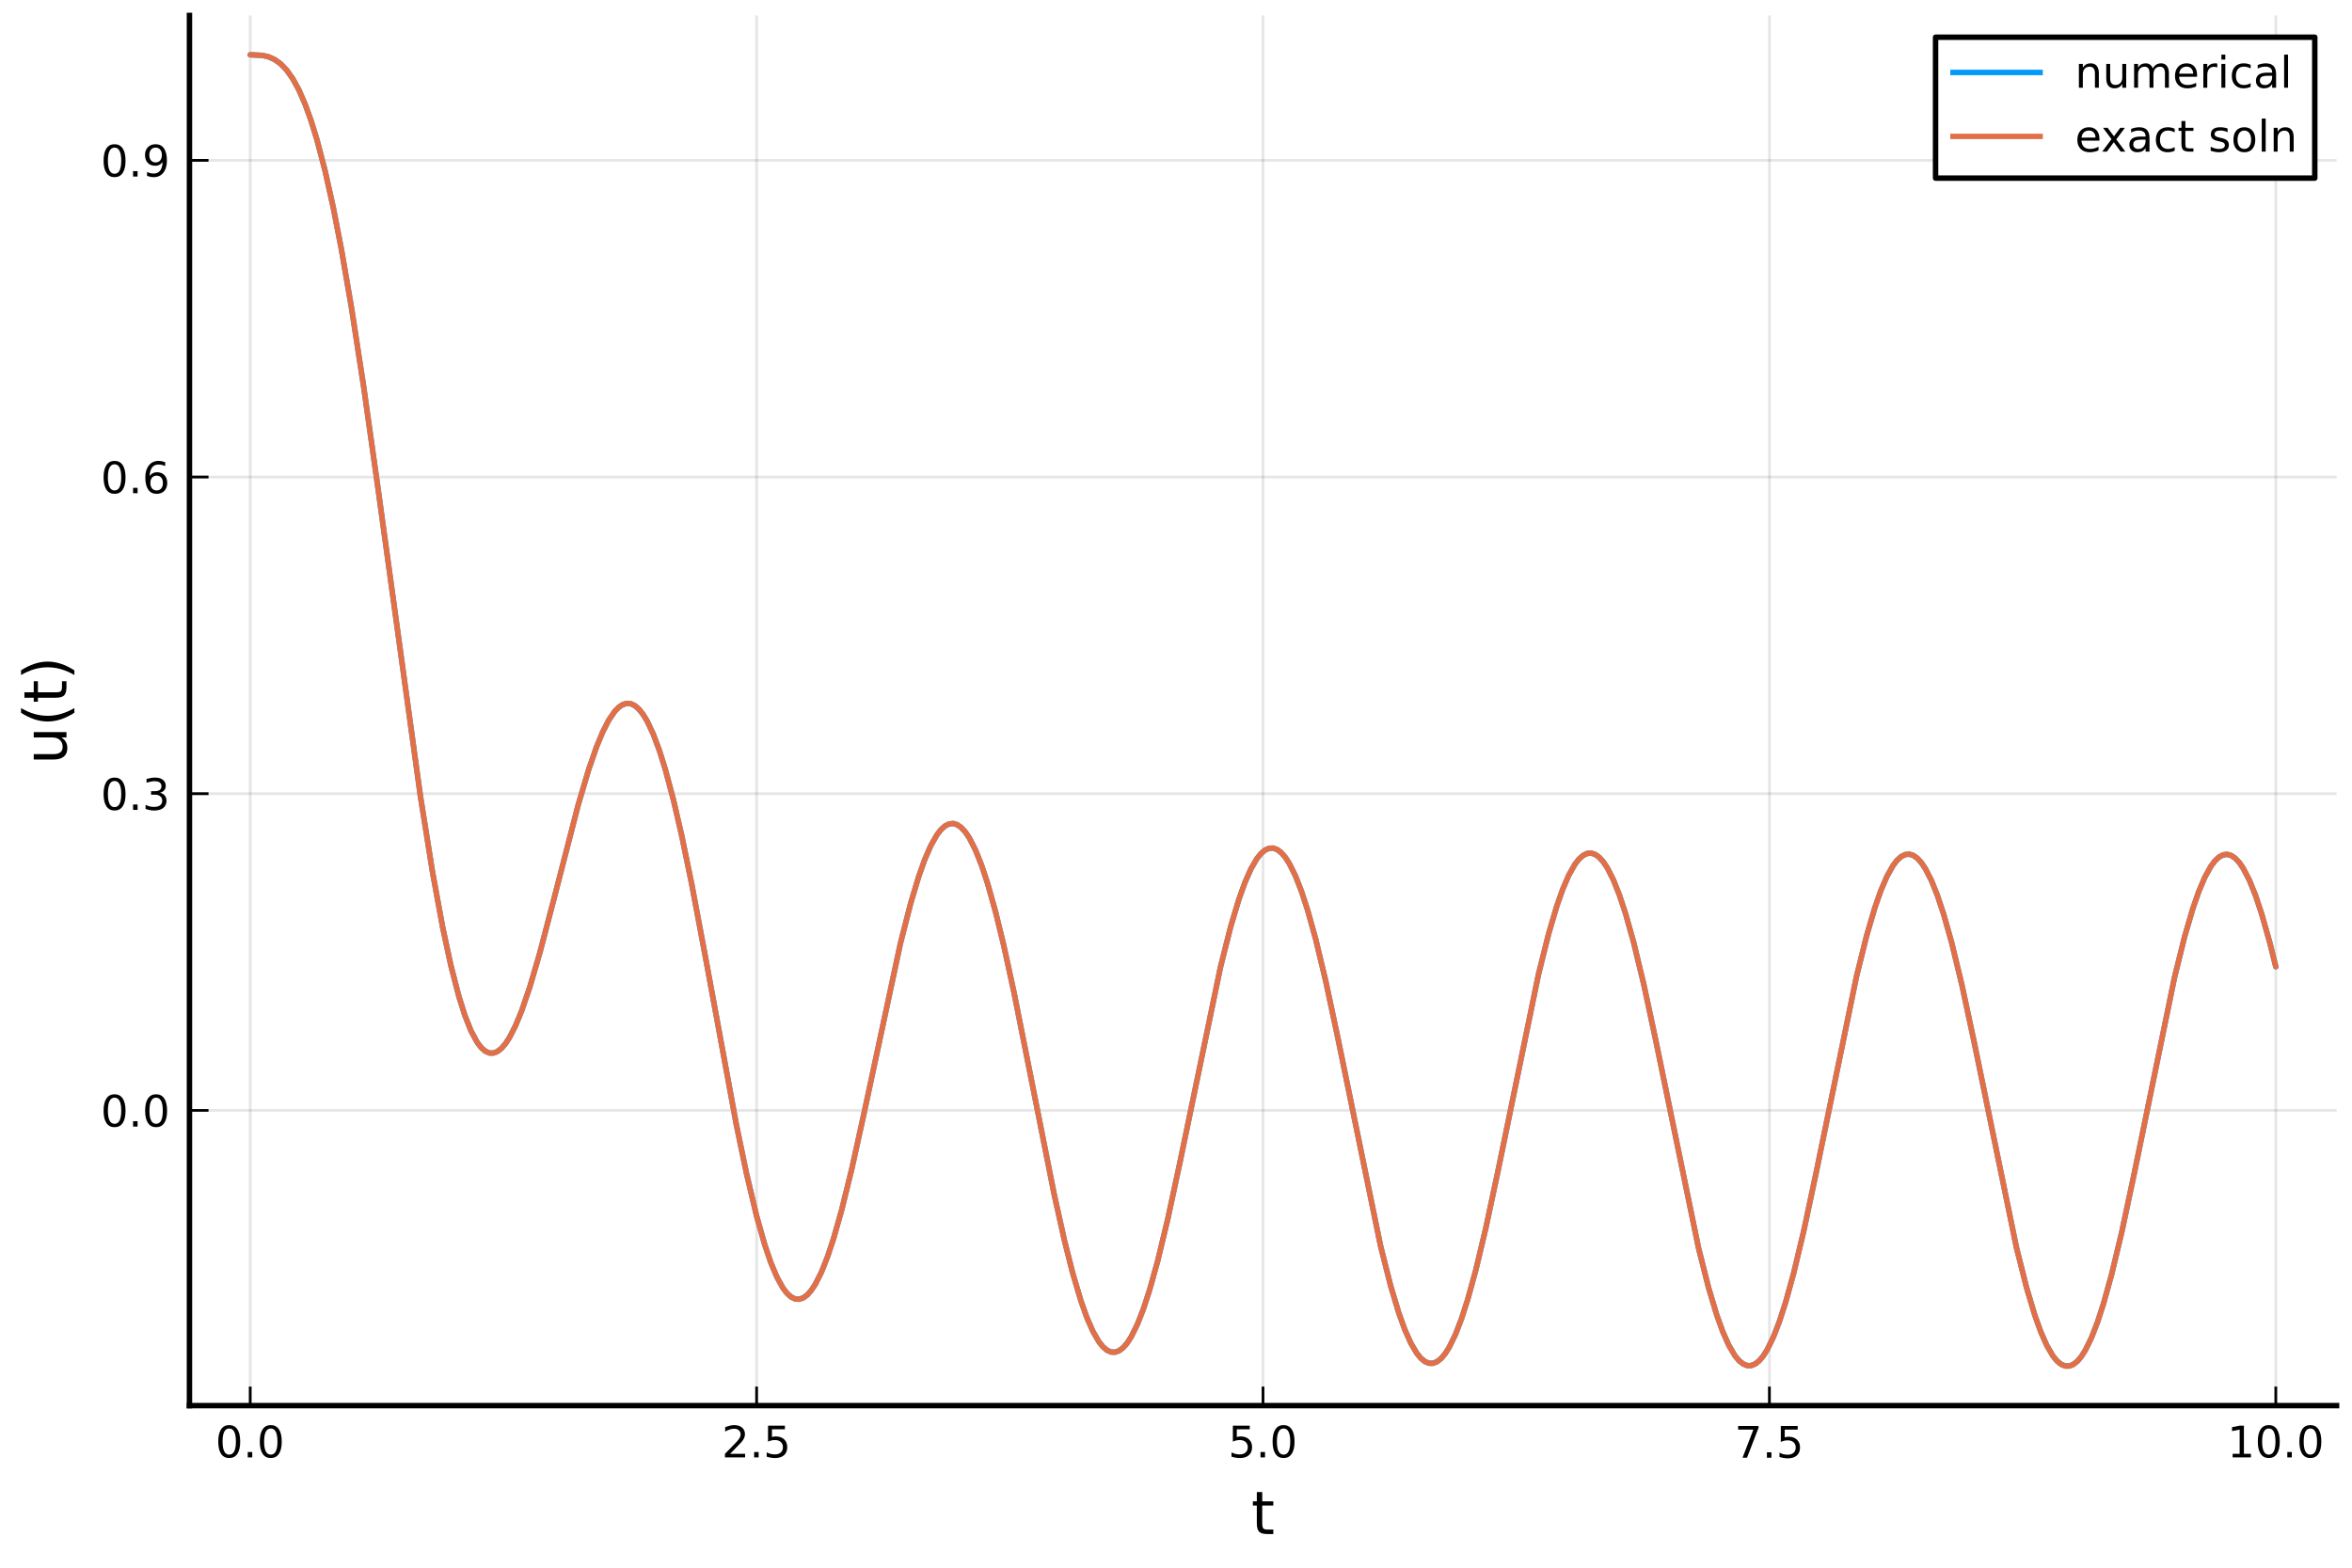 <?xml version="1.0" encoding="utf-8" standalone="no"?>
<!DOCTYPE svg PUBLIC "-//W3C//DTD SVG 1.1//EN"
  "http://www.w3.org/Graphics/SVG/1.1/DTD/svg11.dtd">
<!-- Created with matplotlib (https://matplotlib.org/) -->
<svg height="288pt" version="1.1" viewBox="0 0 432 288" width="432pt" xmlns="http://www.w3.org/2000/svg" xmlns:xlink="http://www.w3.org/1999/xlink">
 <defs>
  <style type="text/css">
*{stroke-linecap:butt;stroke-linejoin:round;}
  </style>
 </defs>
 <g id="figure_1">
  <g id="patch_1">
   <path d="M 0 288 
L 432 288 
L 432 0 
L 0 0 
z
" style="fill:#ffffff;"/>
  </g>
  <g id="axes_1">
   <g id="patch_2">
    <path d="M 34.798 258.225 
L 429.165 258.225 
L 429.165 2.835 
L 34.798 2.835 
z
" style="fill:#ffffff;"/>
   </g>
   <g id="matplotlib.axis_1">
    <g id="xtick_1">
     <g id="line2d_1">
      <path clip-path="url(#pbad180fb34)" d="M 45.959 258.225 
L 45.959 2.835 
" style="fill:none;stroke:#000000;stroke-linecap:square;stroke-opacity:0.1;stroke-width:0.5;"/>
     </g>
     <g id="line2d_2">
      <defs>
       <path d="M 0 0 
L 0 -3.5 
" id="m3df7e131f4" style="stroke:#000000;stroke-width:0.5;"/>
      </defs>
      <g>
       <use style="stroke:#000000;stroke-width:0.5;" x="45.959" xlink:href="#m3df7e131f4" y="258.225"/>
      </g>
     </g>
     <g id="text_1">
      <!-- $0.0$ -->
      <defs>
       <path d="M 31.781 66.406 
Q 24.172 66.406 20.328 58.906 
Q 16.5 51.422 16.5 36.375 
Q 16.5 21.391 20.328 13.891 
Q 24.172 6.391 31.781 6.391 
Q 39.453 6.391 43.281 13.891 
Q 47.125 21.391 47.125 36.375 
Q 47.125 51.422 43.281 58.906 
Q 39.453 66.406 31.781 66.406 
z
M 31.781 74.219 
Q 44.047 74.219 50.516 64.516 
Q 56.984 54.828 56.984 36.375 
Q 56.984 17.969 50.516 8.266 
Q 44.047 -1.422 31.781 -1.422 
Q 19.531 -1.422 13.062 8.266 
Q 6.594 17.969 6.594 36.375 
Q 6.594 54.828 13.062 64.516 
Q 19.531 74.219 31.781 74.219 
z
" id="DejaVuSans-48"/>
       <path d="M 10.688 12.406 
L 21 12.406 
L 21 0 
L 10.688 0 
z
" id="DejaVuSans-46"/>
      </defs>
      <g transform="translate(39.559 267.804)scale(0.08 -0.08)">
       <use transform="translate(0 0.781)" xlink:href="#DejaVuSans-48"/>
       <use transform="translate(63.623 0.781)" xlink:href="#DejaVuSans-46"/>
       <use transform="translate(95.41 0.781)" xlink:href="#DejaVuSans-48"/>
      </g>
     </g>
    </g>
    <g id="xtick_2">
     <g id="line2d_3">
      <path clip-path="url(#pbad180fb34)" d="M 138.97 258.225 
L 138.97 2.835 
" style="fill:none;stroke:#000000;stroke-linecap:square;stroke-opacity:0.1;stroke-width:0.5;"/>
     </g>
     <g id="line2d_4">
      <g>
       <use style="stroke:#000000;stroke-width:0.5;" x="138.97" xlink:href="#m3df7e131f4" y="258.225"/>
      </g>
     </g>
     <g id="text_2">
      <!-- $2.5$ -->
      <defs>
       <path d="M 19.188 8.297 
L 53.609 8.297 
L 53.609 0 
L 7.328 0 
L 7.328 8.297 
Q 12.938 14.109 22.625 23.891 
Q 32.328 33.688 34.812 36.531 
Q 39.547 41.844 41.422 45.531 
Q 43.312 49.219 43.312 52.781 
Q 43.312 58.594 39.234 62.25 
Q 35.156 65.922 28.609 65.922 
Q 23.969 65.922 18.812 64.312 
Q 13.672 62.703 7.812 59.422 
L 7.812 69.391 
Q 13.766 71.781 18.938 73 
Q 24.125 74.219 28.422 74.219 
Q 39.75 74.219 46.484 68.547 
Q 53.219 62.891 53.219 53.422 
Q 53.219 48.922 51.531 44.891 
Q 49.859 40.875 45.406 35.406 
Q 44.188 33.984 37.641 27.219 
Q 31.109 20.453 19.188 8.297 
z
" id="DejaVuSans-50"/>
       <path d="M 10.797 72.906 
L 49.516 72.906 
L 49.516 64.594 
L 19.828 64.594 
L 19.828 46.734 
Q 21.969 47.469 24.109 47.828 
Q 26.266 48.188 28.422 48.188 
Q 40.625 48.188 47.75 41.5 
Q 54.891 34.812 54.891 23.391 
Q 54.891 11.625 47.562 5.094 
Q 40.234 -1.422 26.906 -1.422 
Q 22.312 -1.422 17.547 -0.641 
Q 12.797 0.141 7.719 1.703 
L 7.719 11.625 
Q 12.109 9.234 16.797 8.062 
Q 21.484 6.891 26.703 6.891 
Q 35.156 6.891 40.078 11.328 
Q 45.016 15.766 45.016 23.391 
Q 45.016 31 40.078 35.438 
Q 35.156 39.891 26.703 39.891 
Q 22.75 39.891 18.812 39.016 
Q 14.891 38.141 10.797 36.281 
z
" id="DejaVuSans-53"/>
      </defs>
      <g transform="translate(132.57 267.804)scale(0.08 -0.08)">
       <use transform="translate(0 0.781)" xlink:href="#DejaVuSans-50"/>
       <use transform="translate(63.623 0.781)" xlink:href="#DejaVuSans-46"/>
       <use transform="translate(95.41 0.781)" xlink:href="#DejaVuSans-53"/>
      </g>
     </g>
    </g>
    <g id="xtick_3">
     <g id="line2d_5">
      <path clip-path="url(#pbad180fb34)" d="M 231.981 258.225 
L 231.981 2.835 
" style="fill:none;stroke:#000000;stroke-linecap:square;stroke-opacity:0.1;stroke-width:0.5;"/>
     </g>
     <g id="line2d_6">
      <g>
       <use style="stroke:#000000;stroke-width:0.5;" x="231.981" xlink:href="#m3df7e131f4" y="258.225"/>
      </g>
     </g>
     <g id="text_3">
      <!-- $5.0$ -->
      <g transform="translate(225.581 267.804)scale(0.08 -0.08)">
       <use transform="translate(0 0.781)" xlink:href="#DejaVuSans-53"/>
       <use transform="translate(63.623 0.781)" xlink:href="#DejaVuSans-46"/>
       <use transform="translate(95.41 0.781)" xlink:href="#DejaVuSans-48"/>
      </g>
     </g>
    </g>
    <g id="xtick_4">
     <g id="line2d_7">
      <path clip-path="url(#pbad180fb34)" d="M 324.993 258.225 
L 324.993 2.835 
" style="fill:none;stroke:#000000;stroke-linecap:square;stroke-opacity:0.1;stroke-width:0.5;"/>
     </g>
     <g id="line2d_8">
      <g>
       <use style="stroke:#000000;stroke-width:0.5;" x="324.993" xlink:href="#m3df7e131f4" y="258.225"/>
      </g>
     </g>
     <g id="text_4">
      <!-- $7.5$ -->
      <defs>
       <path d="M 8.203 72.906 
L 55.078 72.906 
L 55.078 68.703 
L 28.609 0 
L 18.312 0 
L 43.219 64.594 
L 8.203 64.594 
z
" id="DejaVuSans-55"/>
      </defs>
      <g transform="translate(318.593 267.804)scale(0.08 -0.08)">
       <use transform="translate(0 0.094)" xlink:href="#DejaVuSans-55"/>
       <use transform="translate(63.623 0.094)" xlink:href="#DejaVuSans-46"/>
       <use transform="translate(95.41 0.094)" xlink:href="#DejaVuSans-53"/>
      </g>
     </g>
    </g>
    <g id="xtick_5">
     <g id="line2d_9">
      <path clip-path="url(#pbad180fb34)" d="M 418.004 258.225 
L 418.004 2.835 
" style="fill:none;stroke:#000000;stroke-linecap:square;stroke-opacity:0.1;stroke-width:0.5;"/>
     </g>
     <g id="line2d_10">
      <g>
       <use style="stroke:#000000;stroke-width:0.5;" x="418.004" xlink:href="#m3df7e131f4" y="258.225"/>
      </g>
     </g>
     <g id="text_5">
      <!-- $10.0$ -->
      <defs>
       <path d="M 12.406 8.297 
L 28.516 8.297 
L 28.516 63.922 
L 10.984 60.406 
L 10.984 69.391 
L 28.422 72.906 
L 38.281 72.906 
L 38.281 8.297 
L 54.391 8.297 
L 54.391 0 
L 12.406 0 
z
" id="DejaVuSans-49"/>
      </defs>
      <g transform="translate(409.084 267.804)scale(0.08 -0.08)">
       <use transform="translate(0 0.781)" xlink:href="#DejaVuSans-49"/>
       <use transform="translate(63.623 0.781)" xlink:href="#DejaVuSans-48"/>
       <use transform="translate(127.246 0.781)" xlink:href="#DejaVuSans-46"/>
       <use transform="translate(159.033 0.781)" xlink:href="#DejaVuSans-48"/>
      </g>
     </g>
    </g>
    <g id="text_6">
     <!-- t -->
     <defs>
      <path d="M 18.312 70.219 
L 18.312 54.688 
L 36.812 54.688 
L 36.812 47.703 
L 18.312 47.703 
L 18.312 18.016 
Q 18.312 11.328 20.141 9.422 
Q 21.969 7.516 27.594 7.516 
L 36.812 7.516 
L 36.812 0 
L 27.594 0 
Q 17.188 0 13.234 3.875 
Q 9.281 7.766 9.281 18.016 
L 9.281 47.703 
L 2.688 47.703 
L 2.688 54.688 
L 9.281 54.688 
L 9.281 70.219 
z
" id="DejaVuSans-116"/>
     </defs>
     <g transform="translate(229.825 281.826)scale(0.11 -0.11)">
      <use xlink:href="#DejaVuSans-116"/>
     </g>
    </g>
   </g>
   <g id="matplotlib.axis_2">
    <g id="ytick_1">
     <g id="line2d_11">
      <path clip-path="url(#pbad180fb34)" d="M 34.798 203.987 
L 429.165 203.987 
" style="fill:none;stroke:#000000;stroke-linecap:square;stroke-opacity:0.1;stroke-width:0.5;"/>
     </g>
     <g id="line2d_12">
      <defs>
       <path d="M 0 0 
L 3.5 0 
" id="m2f4d382d43" style="stroke:#000000;stroke-width:0.5;"/>
      </defs>
      <g>
       <use style="stroke:#000000;stroke-width:0.5;" x="34.798" xlink:href="#m2f4d382d43" y="203.987"/>
      </g>
     </g>
     <g id="text_7">
      <!-- $0.0$ -->
      <g transform="translate(18.498 207.027)scale(0.08 -0.08)">
       <use transform="translate(0 0.781)" xlink:href="#DejaVuSans-48"/>
       <use transform="translate(63.623 0.781)" xlink:href="#DejaVuSans-46"/>
       <use transform="translate(95.41 0.781)" xlink:href="#DejaVuSans-48"/>
      </g>
     </g>
    </g>
    <g id="ytick_2">
     <g id="line2d_13">
      <path clip-path="url(#pbad180fb34)" d="M 34.798 145.81 
L 429.165 145.81 
" style="fill:none;stroke:#000000;stroke-linecap:square;stroke-opacity:0.1;stroke-width:0.5;"/>
     </g>
     <g id="line2d_14">
      <g>
       <use style="stroke:#000000;stroke-width:0.5;" x="34.798" xlink:href="#m2f4d382d43" y="145.81"/>
      </g>
     </g>
     <g id="text_8">
      <!-- $0.3$ -->
      <defs>
       <path d="M 40.578 39.312 
Q 47.656 37.797 51.625 33 
Q 55.609 28.219 55.609 21.188 
Q 55.609 10.406 48.188 4.484 
Q 40.766 -1.422 27.094 -1.422 
Q 22.516 -1.422 17.656 -0.516 
Q 12.797 0.391 7.625 2.203 
L 7.625 11.719 
Q 11.719 9.328 16.594 8.109 
Q 21.484 6.891 26.812 6.891 
Q 36.078 6.891 40.938 10.547 
Q 45.797 14.203 45.797 21.188 
Q 45.797 27.641 41.281 31.266 
Q 36.766 34.906 28.719 34.906 
L 20.219 34.906 
L 20.219 43.016 
L 29.109 43.016 
Q 36.375 43.016 40.234 45.922 
Q 44.094 48.828 44.094 54.297 
Q 44.094 59.906 40.109 62.906 
Q 36.141 65.922 28.719 65.922 
Q 24.656 65.922 20.016 65.031 
Q 15.375 64.156 9.812 62.312 
L 9.812 71.094 
Q 15.438 72.656 20.344 73.438 
Q 25.25 74.219 29.594 74.219 
Q 40.828 74.219 47.359 69.109 
Q 53.906 64.016 53.906 55.328 
Q 53.906 49.266 50.438 45.094 
Q 46.969 40.922 40.578 39.312 
z
" id="DejaVuSans-51"/>
      </defs>
      <g transform="translate(18.498 148.849)scale(0.08 -0.08)">
       <use transform="translate(0 0.781)" xlink:href="#DejaVuSans-48"/>
       <use transform="translate(63.623 0.781)" xlink:href="#DejaVuSans-46"/>
       <use transform="translate(95.41 0.781)" xlink:href="#DejaVuSans-51"/>
      </g>
     </g>
    </g>
    <g id="ytick_3">
     <g id="line2d_15">
      <path clip-path="url(#pbad180fb34)" d="M 34.798 87.632 
L 429.165 87.632 
" style="fill:none;stroke:#000000;stroke-linecap:square;stroke-opacity:0.1;stroke-width:0.5;"/>
     </g>
     <g id="line2d_16">
      <g>
       <use style="stroke:#000000;stroke-width:0.5;" x="34.798" xlink:href="#m2f4d382d43" y="87.632"/>
      </g>
     </g>
     <g id="text_9">
      <!-- $0.6$ -->
      <defs>
       <path d="M 33.016 40.375 
Q 26.375 40.375 22.484 35.828 
Q 18.609 31.297 18.609 23.391 
Q 18.609 15.531 22.484 10.953 
Q 26.375 6.391 33.016 6.391 
Q 39.656 6.391 43.531 10.953 
Q 47.406 15.531 47.406 23.391 
Q 47.406 31.297 43.531 35.828 
Q 39.656 40.375 33.016 40.375 
z
M 52.594 71.297 
L 52.594 62.312 
Q 48.875 64.062 45.094 64.984 
Q 41.312 65.922 37.594 65.922 
Q 27.828 65.922 22.672 59.328 
Q 17.531 52.734 16.797 39.406 
Q 19.672 43.656 24.016 45.922 
Q 28.375 48.188 33.594 48.188 
Q 44.578 48.188 50.953 41.516 
Q 57.328 34.859 57.328 23.391 
Q 57.328 12.156 50.688 5.359 
Q 44.047 -1.422 33.016 -1.422 
Q 20.359 -1.422 13.672 8.266 
Q 6.984 17.969 6.984 36.375 
Q 6.984 53.656 15.188 63.938 
Q 23.391 74.219 37.203 74.219 
Q 40.922 74.219 44.703 73.484 
Q 48.484 72.75 52.594 71.297 
z
" id="DejaVuSans-54"/>
      </defs>
      <g transform="translate(18.498 90.672)scale(0.08 -0.08)">
       <use transform="translate(0 0.781)" xlink:href="#DejaVuSans-48"/>
       <use transform="translate(63.623 0.781)" xlink:href="#DejaVuSans-46"/>
       <use transform="translate(95.41 0.781)" xlink:href="#DejaVuSans-54"/>
      </g>
     </g>
    </g>
    <g id="ytick_4">
     <g id="line2d_17">
      <path clip-path="url(#pbad180fb34)" d="M 34.798 29.455 
L 429.165 29.455 
" style="fill:none;stroke:#000000;stroke-linecap:square;stroke-opacity:0.1;stroke-width:0.5;"/>
     </g>
     <g id="line2d_18">
      <g>
       <use style="stroke:#000000;stroke-width:0.5;" x="34.798" xlink:href="#m2f4d382d43" y="29.455"/>
      </g>
     </g>
     <g id="text_10">
      <!-- $0.9$ -->
      <defs>
       <path d="M 10.984 1.516 
L 10.984 10.5 
Q 14.703 8.734 18.5 7.812 
Q 22.312 6.891 25.984 6.891 
Q 35.75 6.891 40.891 13.453 
Q 46.047 20.016 46.781 33.406 
Q 43.953 29.203 39.594 26.953 
Q 35.25 24.703 29.984 24.703 
Q 19.047 24.703 12.672 31.312 
Q 6.297 37.938 6.297 49.422 
Q 6.297 60.641 12.938 67.422 
Q 19.578 74.219 30.609 74.219 
Q 43.266 74.219 49.922 64.516 
Q 56.594 54.828 56.594 36.375 
Q 56.594 19.141 48.406 8.859 
Q 40.234 -1.422 26.422 -1.422 
Q 22.703 -1.422 18.891 -0.688 
Q 15.094 0.047 10.984 1.516 
z
M 30.609 32.422 
Q 37.25 32.422 41.125 36.953 
Q 45.016 41.5 45.016 49.422 
Q 45.016 57.281 41.125 61.844 
Q 37.25 66.406 30.609 66.406 
Q 23.969 66.406 20.094 61.844 
Q 16.219 57.281 16.219 49.422 
Q 16.219 41.5 20.094 36.953 
Q 23.969 32.422 30.609 32.422 
z
" id="DejaVuSans-57"/>
      </defs>
      <g transform="translate(18.498 32.495)scale(0.08 -0.08)">
       <use transform="translate(0 0.781)" xlink:href="#DejaVuSans-48"/>
       <use transform="translate(63.623 0.781)" xlink:href="#DejaVuSans-46"/>
       <use transform="translate(95.41 0.781)" xlink:href="#DejaVuSans-57"/>
      </g>
     </g>
    </g>
    <g id="text_11">
     <!-- u(t) -->
     <defs>
      <path d="M 8.5 21.578 
L 8.5 54.688 
L 17.484 54.688 
L 17.484 21.922 
Q 17.484 14.156 20.5 10.266 
Q 23.531 6.391 29.594 6.391 
Q 36.859 6.391 41.078 11.031 
Q 45.312 15.672 45.312 23.688 
L 45.312 54.688 
L 54.297 54.688 
L 54.297 0 
L 45.312 0 
L 45.312 8.406 
Q 42.047 3.422 37.719 1 
Q 33.406 -1.422 27.688 -1.422 
Q 18.266 -1.422 13.375 4.438 
Q 8.5 10.297 8.5 21.578 
z
M 31.109 56 
z
" id="DejaVuSans-117"/>
      <path d="M 31 75.875 
Q 24.469 64.656 21.281 53.656 
Q 18.109 42.672 18.109 31.391 
Q 18.109 20.125 21.312 9.062 
Q 24.516 -2 31 -13.188 
L 23.188 -13.188 
Q 15.875 -1.703 12.234 9.375 
Q 8.594 20.453 8.594 31.391 
Q 8.594 42.281 12.203 53.312 
Q 15.828 64.359 23.188 75.875 
z
" id="DejaVuSans-40"/>
      <path d="M 8.016 75.875 
L 15.828 75.875 
Q 23.141 64.359 26.781 53.312 
Q 30.422 42.281 30.422 31.391 
Q 30.422 20.453 26.781 9.375 
Q 23.141 -1.703 15.828 -13.188 
L 8.016 -13.188 
Q 14.5 -2 17.703 9.062 
Q 20.906 20.125 20.906 31.391 
Q 20.906 42.672 17.703 53.656 
Q 14.5 64.656 8.016 75.875 
z
" id="DejaVuSans-41"/>
     </defs>
     <g transform="translate(12.21 140.464)rotate(-90)scale(0.11 -0.11)">
      <use xlink:href="#DejaVuSans-117"/>
      <use x="63.379" xlink:href="#DejaVuSans-40"/>
      <use x="102.393" xlink:href="#DejaVuSans-116"/>
      <use x="141.602" xlink:href="#DejaVuSans-41"/>
     </g>
    </g>
   </g>
   <g id="line2d_19">
    <path clip-path="url(#pbad180fb34)" d="M 45.959 10.064 
L 48.191 10.176 
L 49.307 10.434 
L 50.423 10.927 
L 51.54 11.722 
L 52.656 12.882 
L 53.772 14.46 
L 54.888 16.504 
L 56.004 19.05 
L 57.12 22.126 
L 58.236 25.752 
L 59.725 31.455 
L 61.213 38.143 
L 62.701 45.78 
L 64.561 56.556 
L 66.793 71.034 
L 69.398 89.494 
L 77.211 146.218 
L 79.443 160.202 
L 81.303 170.338 
L 82.791 177.27 
L 84.28 183.044 
L 85.396 186.568 
L 86.512 189.376 
L 87.628 191.456 
L 88.372 192.437 
L 89.116 193.095 
L 89.86 193.434 
L 90.604 193.459 
L 91.348 193.178 
L 92.093 192.6 
L 92.837 191.736 
L 93.581 190.598 
L 94.697 188.411 
L 95.813 185.694 
L 97.301 181.357 
L 99.161 175.016 
L 101.766 165.053 
L 106.23 147.758 
L 108.09 141.476 
L 109.579 137.182 
L 110.695 134.487 
L 111.811 132.301 
L 112.927 130.672 
L 113.671 129.913 
L 114.415 129.427 
L 115.159 129.221 
L 115.903 129.3 
L 116.648 129.668 
L 117.392 130.326 
L 118.136 131.273 
L 118.88 132.506 
L 119.996 134.885 
L 121.112 137.876 
L 122.228 141.448 
L 123.716 147.043 
L 125.205 153.48 
L 127.065 162.494 
L 129.669 176.347 
L 135.25 206.618 
L 137.11 215.572 
L 138.97 223.396 
L 140.458 228.654 
L 141.575 231.932 
L 142.691 234.595 
L 143.807 236.611 
L 144.551 237.584 
L 145.295 238.254 
L 146.039 238.619 
L 146.783 238.678 
L 147.527 238.432 
L 148.271 237.886 
L 149.015 237.043 
L 149.76 235.911 
L 150.876 233.691 
L 151.992 230.877 
L 153.108 227.515 
L 154.596 222.273 
L 156.456 214.706 
L 158.689 204.569 
L 165.385 173.309 
L 167.246 166.02 
L 168.734 161.051 
L 169.85 157.919 
L 170.966 155.348 
L 172.082 153.381 
L 172.826 152.42 
L 173.57 151.748 
L 174.314 151.37 
L 175.059 151.289 
L 175.803 151.506 
L 176.547 152.022 
L 177.291 152.832 
L 178.035 153.934 
L 179.151 156.117 
L 180.267 158.911 
L 181.383 162.278 
L 182.872 167.578 
L 184.36 173.682 
L 186.22 182.213 
L 189.196 197.149 
L 193.661 219.594 
L 195.521 227.923 
L 197.009 233.813 
L 198.497 238.856 
L 199.614 242.006 
L 200.73 244.565 
L 201.846 246.496 
L 202.59 247.421 
L 203.334 248.05 
L 204.078 248.38 
L 204.822 248.407 
L 205.566 248.134 
L 206.31 247.561 
L 207.054 246.692 
L 207.799 245.534 
L 208.915 243.271 
L 210.031 240.409 
L 211.147 236.989 
L 212.635 231.649 
L 214.495 223.919 
L 216.728 213.515 
L 224.169 177.67 
L 226.029 170.301 
L 227.517 165.317 
L 228.633 162.195 
L 229.749 159.655 
L 230.865 157.732 
L 231.609 156.808 
L 232.354 156.176 
L 233.098 155.843 
L 233.842 155.809 
L 234.586 156.076 
L 235.33 156.641 
L 236.074 157.501 
L 236.818 158.652 
L 237.934 160.904 
L 239.05 163.76 
L 240.166 167.18 
L 241.655 172.529 
L 243.515 180.292 
L 245.747 190.775 
L 253.56 228.83 
L 255.42 236.2 
L 256.908 241.163 
L 258.025 244.257 
L 259.141 246.763 
L 260.257 248.644 
L 261.001 249.538 
L 261.745 250.137 
L 262.489 250.436 
L 263.233 250.435 
L 263.977 250.133 
L 264.721 249.533 
L 265.466 248.637 
L 266.21 247.453 
L 267.326 245.152 
L 268.442 242.251 
L 269.558 238.793 
L 271.046 233.403 
L 272.906 225.61 
L 275.139 215.128 
L 282.58 178.999 
L 284.44 171.553 
L 285.928 166.506 
L 287.044 163.338 
L 288.16 160.75 
L 289.276 158.779 
L 290.021 157.823 
L 290.765 157.161 
L 291.509 156.797 
L 292.253 156.732 
L 292.997 156.968 
L 293.741 157.504 
L 294.485 158.335 
L 295.229 159.456 
L 296.345 161.667 
L 297.461 164.483 
L 298.578 167.864 
L 300.066 173.166 
L 301.926 180.876 
L 304.158 191.303 
L 311.971 229.249 
L 313.831 236.611 
L 315.32 241.572 
L 316.436 244.667 
L 317.552 247.174 
L 318.668 249.059 
L 319.412 249.955 
L 320.156 250.557 
L 320.9 250.859 
L 321.644 250.862 
L 322.388 250.564 
L 323.133 249.967 
L 323.877 249.075 
L 324.621 247.894 
L 325.737 245.598 
L 326.853 242.701 
L 327.969 239.247 
L 329.457 233.859 
L 331.318 226.066 
L 333.55 215.578 
L 340.991 179.376 
L 342.851 171.901 
L 344.339 166.826 
L 345.455 163.636 
L 346.571 161.026 
L 347.687 159.032 
L 348.432 158.061 
L 349.176 157.383 
L 349.92 157.002 
L 350.664 156.922 
L 351.408 157.142 
L 352.152 157.662 
L 352.896 158.478 
L 353.64 159.584 
L 354.756 161.773 
L 355.872 164.569 
L 356.989 167.931 
L 358.477 173.209 
L 360.337 180.894 
L 362.569 191.299 
L 370.382 229.237 
L 372.242 236.611 
L 373.731 241.586 
L 374.847 244.693 
L 375.963 247.213 
L 377.079 249.112 
L 377.823 250.018 
L 378.567 250.629 
L 379.311 250.942 
L 380.055 250.955 
L 380.799 250.667 
L 381.544 250.08 
L 382.288 249.198 
L 383.032 248.027 
L 384.148 245.745 
L 385.264 242.862 
L 386.38 239.419 
L 387.868 234.045 
L 389.729 226.266 
L 391.961 215.787 
L 399.402 179.556 
L 401.262 172.06 
L 402.75 166.966 
L 403.866 163.76 
L 404.982 161.132 
L 406.099 159.121 
L 406.843 158.137 
L 407.587 157.446 
L 408.331 157.053 
L 409.075 156.959 
L 409.819 157.167 
L 410.563 157.674 
L 411.307 158.478 
L 412.051 159.572 
L 413.167 161.743 
L 414.284 164.522 
L 415.4 167.868 
L 416.888 173.128 
L 418.004 177.599 
L 418.004 177.599 
" style="fill:none;stroke:#009afa;stroke-linecap:round;"/>
   </g>
   <g id="line2d_20">
    <path clip-path="url(#pbad180fb34)" d="M 45.959 10.063 
L 48.191 10.172 
L 49.307 10.429 
L 50.423 10.92 
L 51.54 11.714 
L 52.656 12.873 
L 53.772 14.45 
L 54.888 16.493 
L 56.004 19.038 
L 57.12 22.113 
L 58.236 25.738 
L 59.725 31.441 
L 61.213 38.128 
L 62.701 45.765 
L 64.561 56.541 
L 66.793 71.021 
L 69.398 89.482 
L 77.211 146.216 
L 79.443 160.203 
L 81.303 170.342 
L 82.791 177.276 
L 84.28 183.051 
L 85.396 186.576 
L 86.512 189.384 
L 87.628 191.465 
L 88.372 192.447 
L 89.116 193.105 
L 89.86 193.445 
L 90.604 193.47 
L 91.348 193.189 
L 92.093 192.611 
L 92.837 191.747 
L 93.581 190.609 
L 94.697 188.421 
L 95.813 185.705 
L 97.301 181.367 
L 99.161 175.024 
L 101.766 165.059 
L 106.23 147.758 
L 108.09 141.473 
L 109.579 137.178 
L 110.695 134.481 
L 111.811 132.294 
L 112.927 130.663 
L 113.671 129.904 
L 114.415 129.417 
L 115.159 129.211 
L 115.903 129.289 
L 116.648 129.657 
L 117.392 130.314 
L 118.136 131.26 
L 118.88 132.494 
L 119.996 134.872 
L 121.112 137.863 
L 122.228 141.435 
L 123.716 147.03 
L 125.205 153.468 
L 127.065 162.483 
L 129.669 176.339 
L 135.25 206.617 
L 137.11 215.573 
L 138.97 223.4 
L 140.458 228.659 
L 141.575 231.939 
L 142.691 234.603 
L 143.807 236.62 
L 144.551 237.593 
L 145.295 238.264 
L 146.039 238.629 
L 146.783 238.689 
L 147.527 238.444 
L 148.271 237.898 
L 149.015 237.055 
L 149.76 235.923 
L 150.876 233.703 
L 151.992 230.889 
L 153.108 227.527 
L 154.596 222.284 
L 156.456 214.716 
L 158.689 204.577 
L 165.385 173.308 
L 167.246 166.017 
L 168.734 161.046 
L 169.85 157.912 
L 170.966 155.341 
L 172.082 153.372 
L 172.826 152.411 
L 173.57 151.738 
L 174.314 151.359 
L 175.059 151.278 
L 175.803 151.495 
L 176.547 152.01 
L 177.291 152.82 
L 178.035 153.921 
L 179.151 156.105 
L 180.267 158.899 
L 181.383 162.266 
L 182.872 167.566 
L 184.36 173.671 
L 186.22 182.204 
L 189.196 197.143 
L 193.661 219.593 
L 195.521 227.924 
L 197.009 233.817 
L 198.497 238.862 
L 199.614 242.013 
L 200.73 244.572 
L 201.846 246.505 
L 202.59 247.431 
L 203.334 248.061 
L 204.078 248.39 
L 204.822 248.419 
L 205.566 248.145 
L 206.31 247.572 
L 207.054 246.704 
L 207.799 245.546 
L 208.915 243.284 
L 210.031 240.421 
L 211.147 237.001 
L 212.635 231.66 
L 214.495 223.929 
L 216.728 213.523 
L 224.169 177.669 
L 226.029 170.298 
L 227.517 165.311 
L 228.633 162.189 
L 229.749 159.647 
L 230.865 157.723 
L 231.609 156.798 
L 232.354 156.166 
L 233.098 155.832 
L 233.842 155.798 
L 234.586 156.064 
L 235.33 156.629 
L 236.074 157.489 
L 236.818 158.639 
L 237.934 160.892 
L 239.05 163.748 
L 240.166 167.168 
L 241.655 172.518 
L 243.515 180.282 
L 245.747 190.766 
L 253.56 228.831 
L 255.42 236.203 
L 256.908 241.168 
L 258.025 244.264 
L 259.141 246.771 
L 260.257 248.653 
L 261.001 249.548 
L 261.745 250.147 
L 262.489 250.447 
L 263.233 250.446 
L 263.977 250.145 
L 264.721 249.545 
L 265.466 248.649 
L 266.21 247.465 
L 267.326 245.164 
L 268.442 242.263 
L 269.558 238.805 
L 271.046 233.414 
L 272.906 225.62 
L 275.139 215.136 
L 282.58 178.998 
L 284.44 171.55 
L 285.928 166.501 
L 287.044 163.331 
L 288.16 160.742 
L 289.276 158.771 
L 290.021 157.814 
L 290.765 157.151 
L 291.509 156.786 
L 292.253 156.721 
L 292.997 156.957 
L 293.741 157.492 
L 294.485 158.323 
L 295.229 159.444 
L 296.345 161.655 
L 297.461 164.471 
L 298.578 167.852 
L 300.066 173.155 
L 301.926 180.865 
L 304.158 191.294 
L 311.971 229.25 
L 313.831 236.614 
L 315.32 241.577 
L 316.436 244.673 
L 317.552 247.182 
L 318.668 249.067 
L 319.412 249.965 
L 320.156 250.567 
L 320.9 250.87 
L 321.644 250.873 
L 322.388 250.575 
L 323.133 249.979 
L 323.877 249.087 
L 324.621 247.906 
L 325.737 245.61 
L 326.853 242.714 
L 327.969 239.259 
L 329.457 233.871 
L 331.318 226.077 
L 333.55 215.586 
L 340.991 179.376 
L 342.851 171.897 
L 344.339 166.821 
L 345.455 163.63 
L 346.571 161.018 
L 347.687 159.024 
L 348.432 158.051 
L 349.176 157.373 
L 349.92 156.992 
L 350.664 156.911 
L 351.408 157.131 
L 352.152 157.65 
L 352.896 158.466 
L 353.64 159.572 
L 354.756 161.761 
L 355.872 164.556 
L 356.989 167.918 
L 358.477 173.198 
L 360.337 180.883 
L 362.569 191.29 
L 370.382 229.238 
L 372.242 236.615 
L 373.731 241.591 
L 374.847 244.699 
L 375.963 247.221 
L 377.079 249.121 
L 377.823 250.027 
L 378.567 250.64 
L 379.311 250.953 
L 380.055 250.966 
L 380.799 250.679 
L 381.544 250.092 
L 382.288 249.211 
L 383.032 248.04 
L 384.148 245.757 
L 385.264 242.874 
L 386.38 239.431 
L 387.868 234.057 
L 389.729 226.276 
L 391.961 215.795 
L 399.402 179.556 
L 401.262 172.057 
L 402.75 166.961 
L 403.866 163.754 
L 404.982 161.125 
L 406.099 159.112 
L 406.843 158.127 
L 407.587 157.436 
L 408.331 157.042 
L 409.075 156.948 
L 409.819 157.156 
L 410.563 157.662 
L 411.307 158.465 
L 412.051 159.56 
L 413.167 161.731 
L 414.284 164.51 
L 415.4 167.856 
L 416.888 173.117 
L 418.004 177.588 
L 418.004 177.588 
" style="fill:none;stroke:#e36f47;stroke-linecap:round;"/>
   </g>
   <g id="patch_3">
    <path d="M 34.798 258.225 
L 34.798 2.835 
" style="fill:none;stroke:#000000;stroke-linecap:square;stroke-linejoin:miter;"/>
   </g>
   <g id="patch_4">
    <path d="M 34.798 258.225 
L 429.165 258.225 
" style="fill:none;stroke:#000000;stroke-linecap:square;stroke-linejoin:miter;"/>
   </g>
   <g id="legend_1">
    <g id="patch_5">
     <path d="M 355.513 32.72 
L 425.165 32.72 
L 425.165 6.835 
L 355.513 6.835 
z
" style="fill:#ffffff;stroke:#000000;stroke-linejoin:miter;"/>
    </g>
    <g id="line2d_21">
     <path d="M 358.713 13.313 
L 374.713 13.313 
" style="fill:none;stroke:#009afa;stroke-linecap:square;"/>
    </g>
    <g id="line2d_22"/>
    <g id="text_12">
     <!-- numerical -->
     <defs>
      <path d="M 54.891 33.016 
L 54.891 0 
L 45.906 0 
L 45.906 32.719 
Q 45.906 40.484 42.875 44.328 
Q 39.844 48.188 33.797 48.188 
Q 26.516 48.188 22.312 43.547 
Q 18.109 38.922 18.109 30.906 
L 18.109 0 
L 9.078 0 
L 9.078 54.688 
L 18.109 54.688 
L 18.109 46.188 
Q 21.344 51.125 25.703 53.562 
Q 30.078 56 35.797 56 
Q 45.219 56 50.047 50.172 
Q 54.891 44.344 54.891 33.016 
z
" id="DejaVuSans-110"/>
      <path d="M 52 44.188 
Q 55.375 50.25 60.062 53.125 
Q 64.75 56 71.094 56 
Q 79.641 56 84.281 50.016 
Q 88.922 44.047 88.922 33.016 
L 88.922 0 
L 79.891 0 
L 79.891 32.719 
Q 79.891 40.578 77.094 44.375 
Q 74.312 48.188 68.609 48.188 
Q 61.625 48.188 57.562 43.547 
Q 53.516 38.922 53.516 30.906 
L 53.516 0 
L 44.484 0 
L 44.484 32.719 
Q 44.484 40.625 41.703 44.406 
Q 38.922 48.188 33.109 48.188 
Q 26.219 48.188 22.156 43.531 
Q 18.109 38.875 18.109 30.906 
L 18.109 0 
L 9.078 0 
L 9.078 54.688 
L 18.109 54.688 
L 18.109 46.188 
Q 21.188 51.219 25.484 53.609 
Q 29.781 56 35.688 56 
Q 41.656 56 45.828 52.969 
Q 50 49.953 52 44.188 
z
" id="DejaVuSans-109"/>
      <path d="M 56.203 29.594 
L 56.203 25.203 
L 14.891 25.203 
Q 15.484 15.922 20.484 11.062 
Q 25.484 6.203 34.422 6.203 
Q 39.594 6.203 44.453 7.469 
Q 49.312 8.734 54.109 11.281 
L 54.109 2.781 
Q 49.266 0.734 44.188 -0.344 
Q 39.109 -1.422 33.891 -1.422 
Q 20.797 -1.422 13.156 6.188 
Q 5.516 13.812 5.516 26.812 
Q 5.516 40.234 12.766 48.109 
Q 20.016 56 32.328 56 
Q 43.359 56 49.781 48.891 
Q 56.203 41.797 56.203 29.594 
z
M 47.219 32.234 
Q 47.125 39.594 43.094 43.984 
Q 39.062 48.391 32.422 48.391 
Q 24.906 48.391 20.391 44.141 
Q 15.875 39.891 15.188 32.172 
z
" id="DejaVuSans-101"/>
      <path d="M 41.109 46.297 
Q 39.594 47.172 37.812 47.578 
Q 36.031 48 33.891 48 
Q 26.266 48 22.188 43.047 
Q 18.109 38.094 18.109 28.812 
L 18.109 0 
L 9.078 0 
L 9.078 54.688 
L 18.109 54.688 
L 18.109 46.188 
Q 20.953 51.172 25.484 53.578 
Q 30.031 56 36.531 56 
Q 37.453 56 38.578 55.875 
Q 39.703 55.766 41.062 55.516 
z
" id="DejaVuSans-114"/>
      <path d="M 9.422 54.688 
L 18.406 54.688 
L 18.406 0 
L 9.422 0 
z
M 9.422 75.984 
L 18.406 75.984 
L 18.406 64.594 
L 9.422 64.594 
z
" id="DejaVuSans-105"/>
      <path d="M 48.781 52.594 
L 48.781 44.188 
Q 44.969 46.297 41.141 47.344 
Q 37.312 48.391 33.406 48.391 
Q 24.656 48.391 19.812 42.844 
Q 14.984 37.312 14.984 27.297 
Q 14.984 17.281 19.812 11.734 
Q 24.656 6.203 33.406 6.203 
Q 37.312 6.203 41.141 7.25 
Q 44.969 8.297 48.781 10.406 
L 48.781 2.094 
Q 45.016 0.344 40.984 -0.531 
Q 36.969 -1.422 32.422 -1.422 
Q 20.062 -1.422 12.781 6.344 
Q 5.516 14.109 5.516 27.297 
Q 5.516 40.672 12.859 48.328 
Q 20.219 56 33.016 56 
Q 37.156 56 41.109 55.141 
Q 45.062 54.297 48.781 52.594 
z
" id="DejaVuSans-99"/>
      <path d="M 34.281 27.484 
Q 23.391 27.484 19.188 25 
Q 14.984 22.516 14.984 16.5 
Q 14.984 11.719 18.141 8.906 
Q 21.297 6.109 26.703 6.109 
Q 34.188 6.109 38.703 11.406 
Q 43.219 16.703 43.219 25.484 
L 43.219 27.484 
z
M 52.203 31.203 
L 52.203 0 
L 43.219 0 
L 43.219 8.297 
Q 40.141 3.328 35.547 0.953 
Q 30.953 -1.422 24.312 -1.422 
Q 15.922 -1.422 10.953 3.297 
Q 6 8.016 6 15.922 
Q 6 25.141 12.172 29.828 
Q 18.359 34.516 30.609 34.516 
L 43.219 34.516 
L 43.219 35.406 
Q 43.219 41.609 39.141 45 
Q 35.062 48.391 27.688 48.391 
Q 23 48.391 18.547 47.266 
Q 14.109 46.141 10.016 43.891 
L 10.016 52.203 
Q 14.938 54.109 19.578 55.047 
Q 24.219 56 28.609 56 
Q 40.484 56 46.344 49.844 
Q 52.203 43.703 52.203 31.203 
z
" id="DejaVuSans-97"/>
      <path d="M 9.422 75.984 
L 18.406 75.984 
L 18.406 0 
L 9.422 0 
z
" id="DejaVuSans-108"/>
     </defs>
     <g transform="translate(381.113 16.113)scale(0.08 -0.08)">
      <use xlink:href="#DejaVuSans-110"/>
      <use x="63.379" xlink:href="#DejaVuSans-117"/>
      <use x="126.758" xlink:href="#DejaVuSans-109"/>
      <use x="224.17" xlink:href="#DejaVuSans-101"/>
      <use x="285.693" xlink:href="#DejaVuSans-114"/>
      <use x="326.807" xlink:href="#DejaVuSans-105"/>
      <use x="354.59" xlink:href="#DejaVuSans-99"/>
      <use x="409.57" xlink:href="#DejaVuSans-97"/>
      <use x="470.85" xlink:href="#DejaVuSans-108"/>
     </g>
    </g>
    <g id="line2d_23">
     <path d="M 358.713 25.056 
L 374.713 25.056 
" style="fill:none;stroke:#e36f47;stroke-linecap:square;"/>
    </g>
    <g id="line2d_24"/>
    <g id="text_13">
     <!-- exact soln -->
     <defs>
      <path d="M 54.891 54.688 
L 35.109 28.078 
L 55.906 0 
L 45.312 0 
L 29.391 21.484 
L 13.484 0 
L 2.875 0 
L 24.125 28.609 
L 4.688 54.688 
L 15.281 54.688 
L 29.781 35.203 
L 44.281 54.688 
z
" id="DejaVuSans-120"/>
      <path id="DejaVuSans-32"/>
      <path d="M 44.281 53.078 
L 44.281 44.578 
Q 40.484 46.531 36.375 47.5 
Q 32.281 48.484 27.875 48.484 
Q 21.188 48.484 17.844 46.438 
Q 14.5 44.391 14.5 40.281 
Q 14.5 37.156 16.891 35.375 
Q 19.281 33.594 26.516 31.984 
L 29.594 31.297 
Q 39.156 29.25 43.188 25.516 
Q 47.219 21.781 47.219 15.094 
Q 47.219 7.469 41.188 3.016 
Q 35.156 -1.422 24.609 -1.422 
Q 20.219 -1.422 15.453 -0.562 
Q 10.688 0.297 5.422 2 
L 5.422 11.281 
Q 10.406 8.688 15.234 7.391 
Q 20.062 6.109 24.812 6.109 
Q 31.156 6.109 34.562 8.281 
Q 37.984 10.453 37.984 14.406 
Q 37.984 18.062 35.516 20.016 
Q 33.062 21.969 24.703 23.781 
L 21.578 24.516 
Q 13.234 26.266 9.516 29.906 
Q 5.812 33.547 5.812 39.891 
Q 5.812 47.609 11.281 51.797 
Q 16.75 56 26.812 56 
Q 31.781 56 36.172 55.266 
Q 40.578 54.547 44.281 53.078 
z
" id="DejaVuSans-115"/>
      <path d="M 30.609 48.391 
Q 23.391 48.391 19.188 42.75 
Q 14.984 37.109 14.984 27.297 
Q 14.984 17.484 19.156 11.844 
Q 23.344 6.203 30.609 6.203 
Q 37.797 6.203 41.984 11.859 
Q 46.188 17.531 46.188 27.297 
Q 46.188 37.016 41.984 42.703 
Q 37.797 48.391 30.609 48.391 
z
M 30.609 56 
Q 42.328 56 49.016 48.375 
Q 55.719 40.766 55.719 27.297 
Q 55.719 13.875 49.016 6.219 
Q 42.328 -1.422 30.609 -1.422 
Q 18.844 -1.422 12.172 6.219 
Q 5.516 13.875 5.516 27.297 
Q 5.516 40.766 12.172 48.375 
Q 18.844 56 30.609 56 
z
" id="DejaVuSans-111"/>
     </defs>
     <g transform="translate(381.113 27.856)scale(0.08 -0.08)">
      <use xlink:href="#DejaVuSans-101"/>
      <use x="59.773" xlink:href="#DejaVuSans-120"/>
      <use x="118.953" xlink:href="#DejaVuSans-97"/>
      <use x="180.232" xlink:href="#DejaVuSans-99"/>
      <use x="235.213" xlink:href="#DejaVuSans-116"/>
      <use x="274.422" xlink:href="#DejaVuSans-32"/>
      <use x="306.209" xlink:href="#DejaVuSans-115"/>
      <use x="358.309" xlink:href="#DejaVuSans-111"/>
      <use x="419.49" xlink:href="#DejaVuSans-108"/>
      <use x="447.273" xlink:href="#DejaVuSans-110"/>
     </g>
    </g>
   </g>
  </g>
 </g>
 <defs>
  <clipPath id="pbad180fb34">
   <rect height="255.391" width="394.368" x="34.798" y="2.835"/>
  </clipPath>
 </defs>
</svg>
